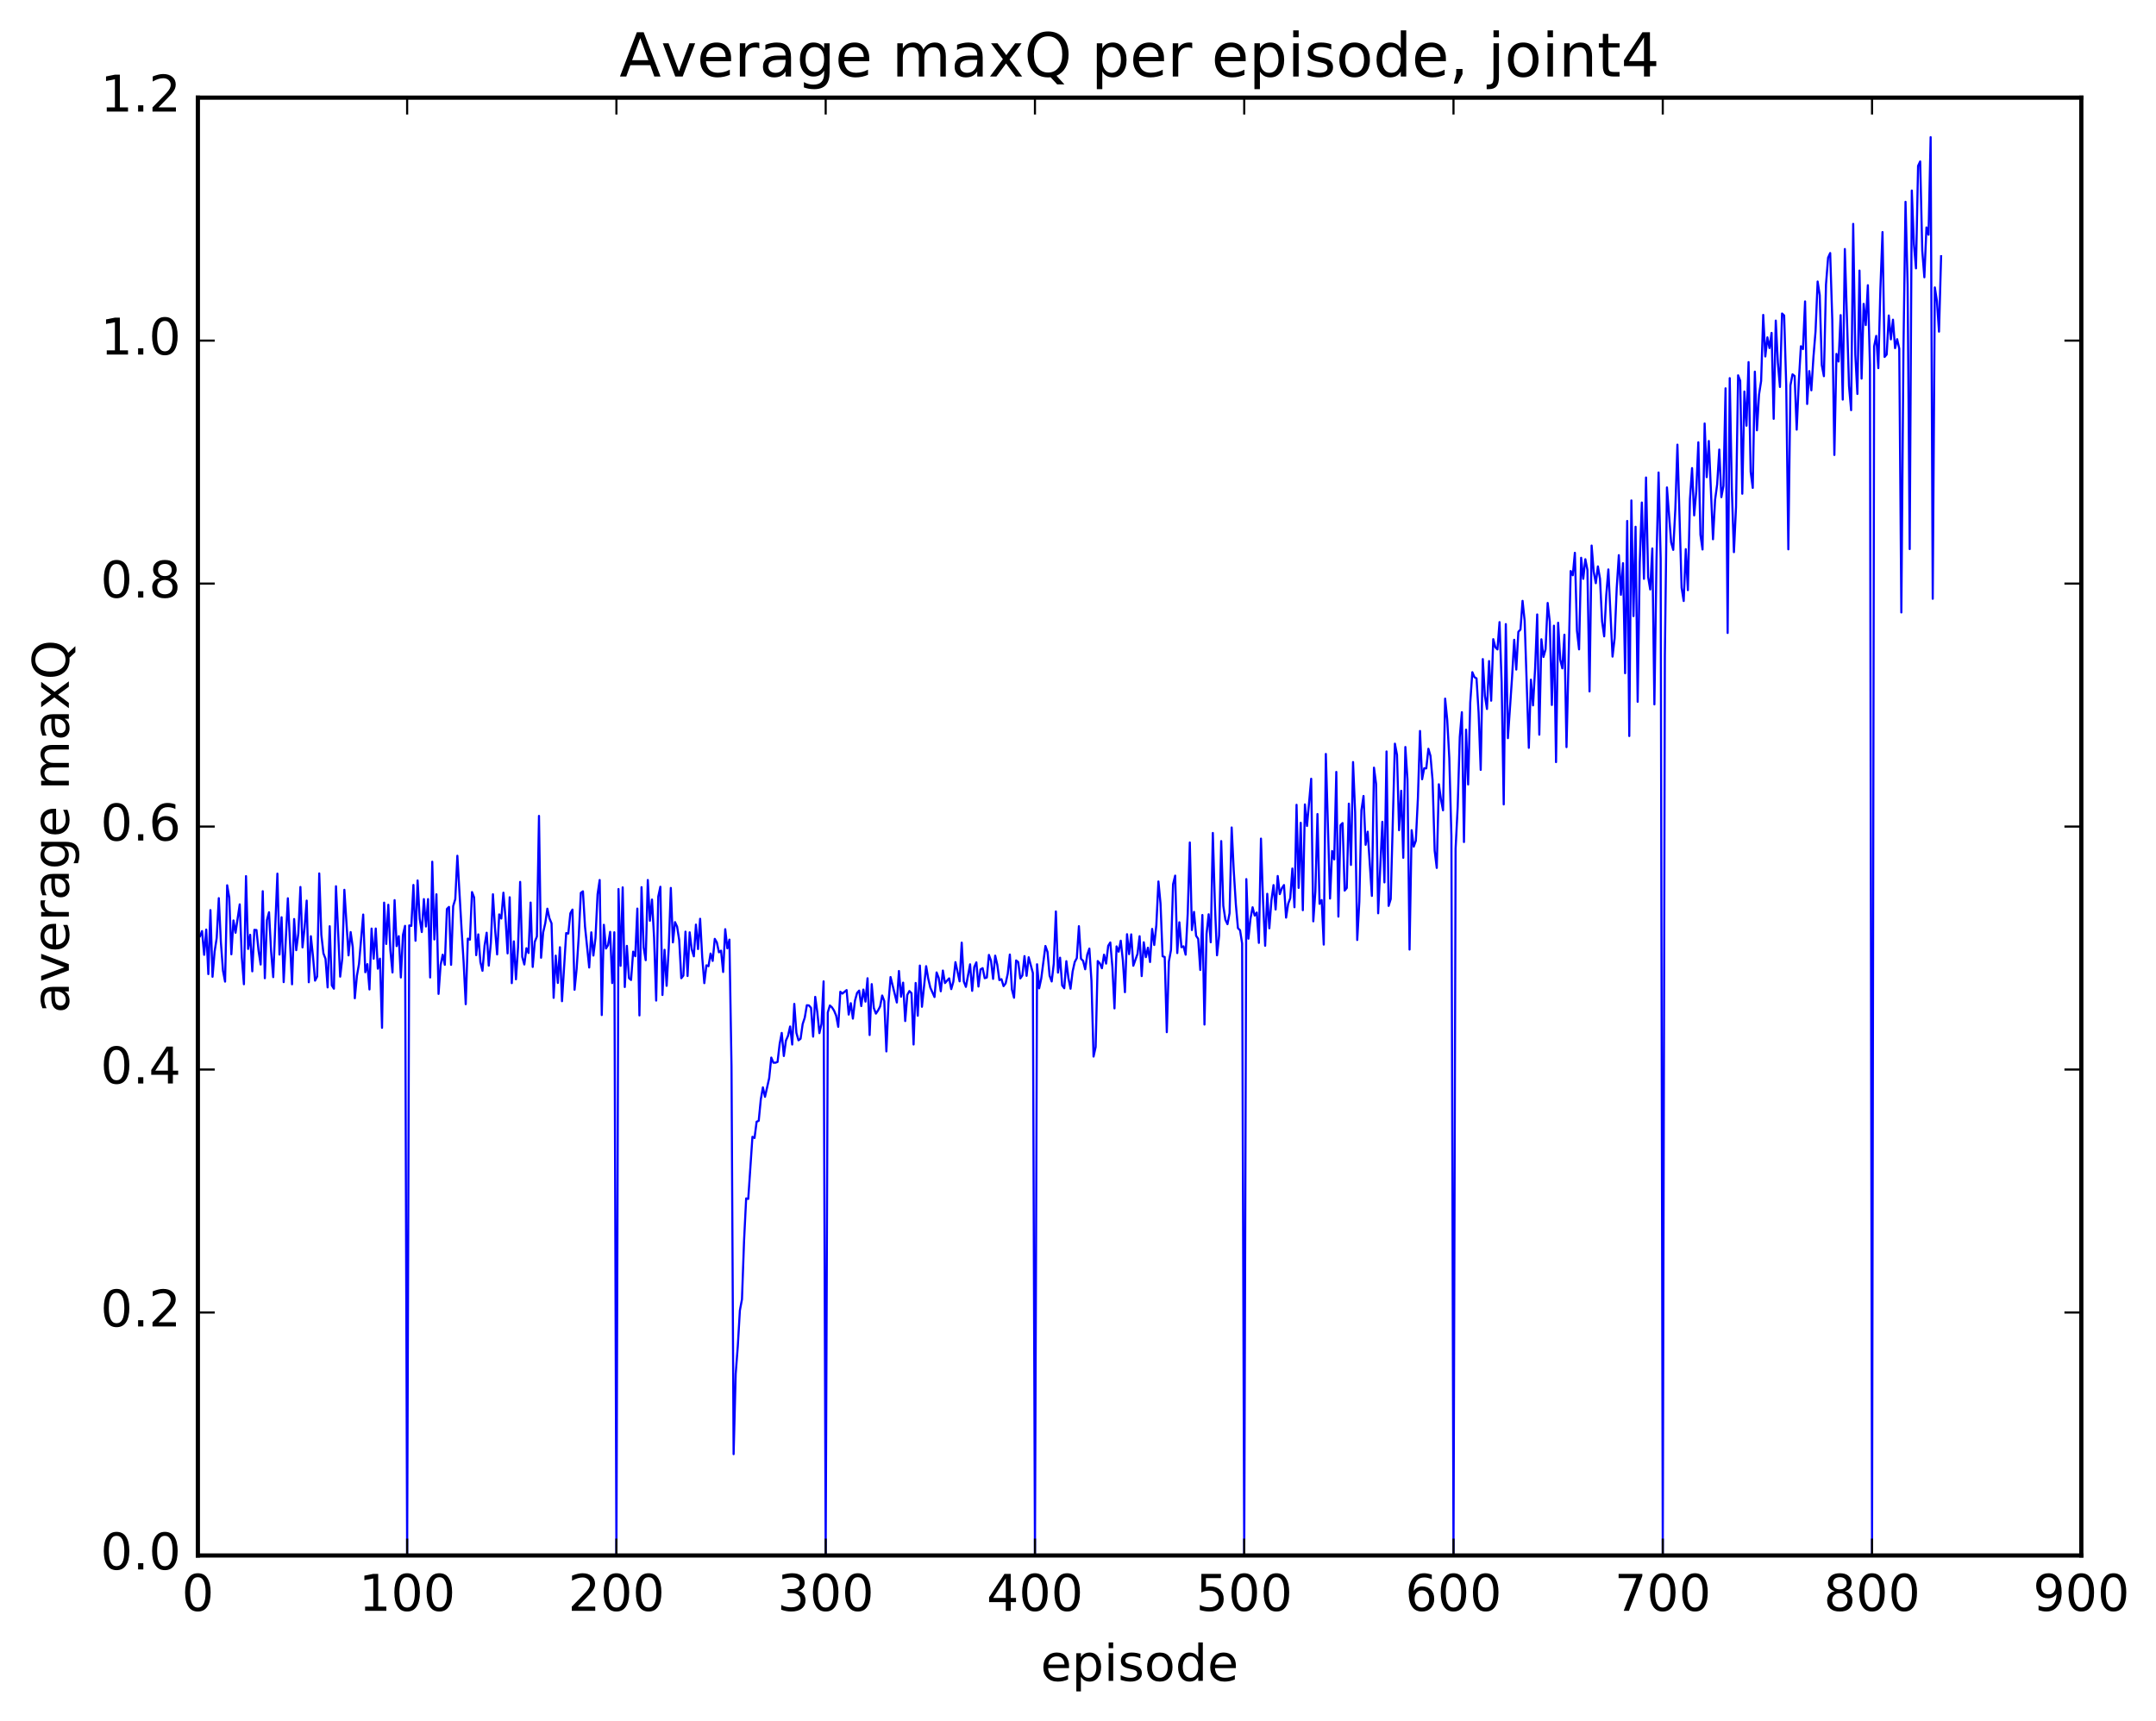 <?xml version="1.0" encoding="utf-8" standalone="no"?>
<!DOCTYPE svg PUBLIC "-//W3C//DTD SVG 1.1//EN"
  "http://www.w3.org/Graphics/SVG/1.1/DTD/svg11.dtd">
<!-- Created with matplotlib (http://matplotlib.org/) -->
<svg height="408pt" version="1.1" viewBox="0 0 511 408" width="511pt" xmlns="http://www.w3.org/2000/svg" xmlns:xlink="http://www.w3.org/1999/xlink">
 <defs>
  <style type="text/css">
*{stroke-linecap:butt;stroke-linejoin:round;stroke-miterlimit:100000;}
  </style>
 </defs>
 <g id="figure_1">
  <g id="patch_1">
   <path d="M 0 408.169 
L 511.95 408.169 
L 511.95 0 
L 0 0 
z
" style="fill:#ffffff;"/>
  </g>
  <g id="axes_1">
   <g id="patch_2">
    <path d="M 46.898 368.742 
L 493.298 368.742 
L 493.298 23.142 
L 46.898 23.142 
z
" style="fill:#ffffff;"/>
   </g>
   <g id="line2d_1">
    <path clip-path="url(#pf167be033a)" d="M 47.394 221.939 
L 47.889 220.723 
L 48.386 226.355 
L 48.882 220.366 
L 49.377 230.921 
L 49.873 215.748 
L 50.37 231.556 
L 50.865 225.595 
L 51.361 222.341 
L 51.858 212.914 
L 52.353 223.374 
L 52.849 230.104 
L 53.346 232.704 
L 53.842 209.862 
L 54.337 212.764 
L 54.834 226.228 
L 55.33 218.198 
L 55.825 221.12 
L 56.818 214.388 
L 57.313 226.985 
L 57.809 233.324 
L 58.306 207.693 
L 58.801 224.96 
L 59.297 221.606 
L 59.794 230.267 
L 60.289 220.431 
L 60.785 220.477 
L 61.282 225.392 
L 61.778 228.652 
L 62.273 211.266 
L 62.77 231.896 
L 63.266 218.105 
L 63.761 216.256 
L 64.257 225.546 
L 64.754 231.636 
L 65.746 207.104 
L 66.242 226.288 
L 66.737 217.448 
L 67.234 232.822 
L 68.225 212.946 
L 69.218 233.339 
L 69.713 217.862 
L 70.21 225.25 
L 70.706 221.3 
L 71.201 210.266 
L 71.698 224.593 
L 72.194 219.846 
L 72.689 213.499 
L 73.186 232.851 
L 73.681 221.945 
L 74.177 226.667 
L 74.674 232.471 
L 75.169 231.49 
L 75.665 207.057 
L 76.162 221.596 
L 76.657 225.999 
L 77.153 227.315 
L 77.65 234.076 
L 78.145 219.574 
L 78.641 233.588 
L 79.138 234.378 
L 79.633 210.096 
L 80.626 231.522 
L 81.121 227.239 
L 81.618 210.937 
L 82.609 226.482 
L 83.106 220.958 
L 83.602 224.472 
L 84.097 236.648 
L 84.594 231.335 
L 85.09 228.499 
L 86.082 216.801 
L 86.578 230.48 
L 87.073 228.555 
L 87.57 234.56 
L 88.066 220.126 
L 88.561 227.278 
L 89.058 220.117 
L 89.553 229.638 
L 90.049 227.257 
L 90.546 243.659 
L 91.041 213.98 
L 91.537 223.772 
L 92.034 214.484 
L 92.529 225.368 
L 93.025 230.534 
L 93.522 213.389 
L 94.017 224.284 
L 94.513 221.926 
L 95.01 231.72 
L 95.505 221.633 
L 96.001 219.481 
L 96.498 368.742 
L 96.993 219.382 
L 97.49 219.502 
L 97.986 209.785 
L 98.481 223.015 
L 98.978 208.723 
L 99.474 217.802 
L 99.969 220.954 
L 100.466 213.143 
L 100.962 219.637 
L 101.457 213.14 
L 101.954 231.719 
L 102.45 204.279 
L 102.945 222.708 
L 103.442 212.001 
L 103.938 235.615 
L 104.433 228.744 
L 104.93 226.315 
L 105.425 228.718 
L 105.921 215.492 
L 106.418 214.996 
L 106.913 228.725 
L 107.409 214.798 
L 107.906 213.159 
L 108.401 202.865 
L 109.394 220.211 
L 109.889 228.155 
L 110.385 238.056 
L 110.882 222.51 
L 111.377 222.765 
L 111.874 211.471 
L 112.37 212.746 
L 112.865 226.433 
L 113.362 221.504 
L 113.858 228.053 
L 114.353 230.14 
L 114.85 224.176 
L 115.346 221.11 
L 115.841 228.915 
L 116.338 223.54 
L 116.834 211.994 
L 117.329 220.175 
L 117.826 226.26 
L 118.322 216.769 
L 118.817 217.75 
L 119.314 211.622 
L 119.809 217.545 
L 120.305 226.015 
L 120.802 212.706 
L 121.297 233.066 
L 121.793 223.157 
L 122.29 232.157 
L 122.785 224.511 
L 123.281 209.065 
L 123.778 226.852 
L 124.273 228.644 
L 124.769 224.785 
L 125.266 225.917 
L 125.761 213.96 
L 126.257 229.224 
L 126.754 223.253 
L 127.249 222.009 
L 127.746 193.418 
L 128.242 227.042 
L 128.738 221.033 
L 129.233 218.871 
L 129.73 215.412 
L 130.226 217.695 
L 130.721 218.89 
L 131.218 236.552 
L 131.714 226.538 
L 132.209 233.022 
L 132.706 224.552 
L 133.202 237.346 
L 134.194 221.19 
L 134.69 221.319 
L 135.185 216.507 
L 135.681 215.625 
L 136.178 234.631 
L 136.673 229.641 
L 137.169 221.975 
L 137.666 211.661 
L 138.161 211.298 
L 138.657 219.662 
L 139.649 229.362 
L 140.145 221.02 
L 140.642 226.524 
L 141.137 222.385 
L 141.633 211.984 
L 142.13 208.611 
L 142.625 240.626 
L 143.121 219.236 
L 143.618 224.858 
L 144.113 224.074 
L 144.609 220.908 
L 145.106 233.048 
L 145.601 221.002 
L 146.097 368.742 
L 146.594 210.75 
L 147.089 228.963 
L 147.585 210.36 
L 148.082 233.985 
L 148.577 224.223 
L 149.073 231.869 
L 149.57 232.317 
L 150.065 225.591 
L 150.561 226.685 
L 151.058 215.39 
L 151.554 240.717 
L 152.049 210.312 
L 152.546 224.588 
L 153.042 227.623 
L 153.537 208.614 
L 154.034 218.275 
L 154.53 213.248 
L 155.025 222.273 
L 155.522 237.199 
L 156.018 212.539 
L 156.513 210.215 
L 157.01 235.873 
L 157.506 225.157 
L 158.001 233.703 
L 158.498 224.738 
L 158.994 210.493 
L 159.489 223.404 
L 159.986 218.598 
L 160.482 219.669 
L 160.977 222.831 
L 161.474 231.897 
L 161.97 231.272 
L 162.465 220.856 
L 162.962 231.372 
L 163.458 221.012 
L 163.953 225.086 
L 164.45 226.709 
L 164.946 219.187 
L 165.441 224.988 
L 165.938 217.809 
L 166.434 226.931 
L 166.929 233.065 
L 167.425 228.84 
L 167.922 229.049 
L 168.417 226.047 
L 168.913 227.796 
L 169.41 222.568 
L 169.905 223.431 
L 170.401 225.756 
L 170.898 225.359 
L 171.393 230.421 
L 171.889 220.275 
L 172.386 224.814 
L 172.881 222.744 
L 173.377 252.816 
L 173.874 344.724 
L 174.369 325.686 
L 174.865 319.15 
L 175.362 310.655 
L 175.857 308.015 
L 176.353 294.092 
L 176.85 284.098 
L 177.345 284.22 
L 178.338 269.487 
L 178.833 269.768 
L 179.329 265.92 
L 179.826 265.69 
L 180.321 260.621 
L 180.817 257.769 
L 181.314 260.014 
L 182.305 255.591 
L 182.802 250.706 
L 183.298 251.921 
L 183.793 251.932 
L 184.29 251.742 
L 184.786 247.486 
L 185.281 244.865 
L 185.778 250.337 
L 186.274 246.683 
L 186.769 245.563 
L 187.266 243.336 
L 187.762 247.618 
L 188.257 237.985 
L 188.754 244.848 
L 189.25 246.614 
L 189.745 246.258 
L 190.242 242.763 
L 190.738 241.245 
L 191.233 238.306 
L 191.73 238.345 
L 192.226 238.927 
L 192.721 245.745 
L 193.218 236.315 
L 193.714 239.965 
L 194.209 244.916 
L 194.706 242.728 
L 195.202 232.643 
L 195.697 368.742 
L 196.194 240.013 
L 196.69 238.356 
L 197.185 238.803 
L 197.681 239.568 
L 198.178 240.763 
L 198.673 243.423 
L 199.169 235.109 
L 199.666 235.542 
L 200.657 234.705 
L 201.154 240.516 
L 201.649 237.813 
L 202.145 241.478 
L 202.642 237.211 
L 203.137 235.392 
L 203.633 234.833 
L 204.13 238.504 
L 204.625 234.583 
L 205.121 237.448 
L 205.618 231.904 
L 206.113 245.365 
L 206.609 233.296 
L 207.106 238.958 
L 207.601 240.291 
L 208.097 239.561 
L 208.594 238.589 
L 209.089 235.995 
L 209.585 237.312 
L 210.082 249.251 
L 210.577 237.764 
L 211.073 231.617 
L 212.561 237.655 
L 213.058 230.186 
L 213.554 236.292 
L 214.049 232.946 
L 214.546 242.05 
L 215.042 235.848 
L 215.537 234.937 
L 216.034 235.44 
L 216.53 247.609 
L 217.025 233.022 
L 217.522 240.792 
L 218.018 228.898 
L 218.513 238.667 
L 219.506 229.042 
L 220.001 231.981 
L 220.498 234.134 
L 221.489 236.359 
L 221.986 230.524 
L 222.482 231.812 
L 222.977 234.996 
L 223.474 230.078 
L 223.97 233.046 
L 224.962 231.929 
L 225.458 234.483 
L 225.953 232.722 
L 226.45 228.087 
L 227.441 232.64 
L 227.938 223.459 
L 228.434 232.658 
L 228.929 233.951 
L 229.922 228.599 
L 230.417 234.891 
L 230.913 229.235 
L 231.41 228.137 
L 231.905 233.874 
L 232.401 229.804 
L 232.898 229.513 
L 233.393 231.89 
L 233.889 231.731 
L 234.386 226.371 
L 234.881 227.74 
L 235.377 232.056 
L 235.874 226.548 
L 236.369 228.712 
L 236.865 232.341 
L 237.362 232.123 
L 237.857 233.779 
L 238.353 233.12 
L 238.85 230.819 
L 239.345 226.283 
L 239.841 234.579 
L 240.338 236.527 
L 240.833 227.683 
L 241.329 228.07 
L 241.826 231.947 
L 242.321 231.233 
L 242.817 226.652 
L 243.314 231.331 
L 243.81 226.929 
L 244.802 230.658 
L 245.298 368.742 
L 245.793 228.591 
L 246.29 234.293 
L 246.786 231.989 
L 247.778 224.257 
L 248.274 225.66 
L 248.769 231.298 
L 249.266 232.667 
L 249.762 228.42 
L 250.257 216.071 
L 250.754 230.569 
L 251.25 227.036 
L 251.745 233.602 
L 252.242 234.275 
L 252.738 227.855 
L 253.233 231.895 
L 253.73 234.392 
L 254.226 230.301 
L 254.721 228.064 
L 255.218 227.124 
L 255.714 219.558 
L 256.209 227.287 
L 256.705 227.773 
L 257.202 229.776 
L 257.697 226.309 
L 258.193 224.873 
L 258.69 232.546 
L 259.185 250.469 
L 259.682 248.192 
L 260.178 227.824 
L 260.673 228.369 
L 261.17 229.533 
L 261.666 226.322 
L 262.161 228.438 
L 262.658 224.215 
L 263.154 223.42 
L 263.649 229.225 
L 264.146 239.049 
L 264.642 224.352 
L 265.137 225.606 
L 265.634 223.007 
L 266.13 227.674 
L 266.625 235.208 
L 267.122 221.464 
L 267.618 226.191 
L 268.113 221.502 
L 268.61 228.94 
L 269.601 226.135 
L 270.098 221.94 
L 270.594 231.392 
L 271.089 223.38 
L 271.586 226.902 
L 272.082 224.66 
L 272.577 228.059 
L 273.074 220.206 
L 273.57 224.022 
L 274.065 219.319 
L 274.562 208.964 
L 275.058 214.199 
L 275.553 226.695 
L 276.05 226.869 
L 276.546 244.688 
L 277.041 227.944 
L 277.538 225.212 
L 278.034 209.603 
L 278.529 207.572 
L 279.026 225.936 
L 279.522 218.638 
L 280.017 224.545 
L 280.514 224.33 
L 281.01 226.317 
L 281.505 216.569 
L 282.002 199.717 
L 282.498 220.48 
L 282.993 216.173 
L 283.49 221.84 
L 283.986 222.562 
L 284.481 229.942 
L 284.978 216.913 
L 285.474 242.882 
L 285.969 221.391 
L 286.466 216.742 
L 286.962 223.375 
L 287.457 197.461 
L 287.954 214.633 
L 288.45 226.464 
L 288.945 221.806 
L 289.442 199.386 
L 289.938 214.73 
L 290.433 218.036 
L 290.93 219.089 
L 291.425 216.468 
L 291.921 196.16 
L 292.418 206.464 
L 292.913 214.377 
L 293.409 220.038 
L 293.906 220.514 
L 294.401 223.661 
L 294.897 368.742 
L 295.394 208.401 
L 295.889 222.522 
L 296.385 217.751 
L 296.882 215.078 
L 297.377 217.048 
L 297.873 216.32 
L 298.37 223.522 
L 298.865 198.803 
L 299.361 213.726 
L 299.858 224.207 
L 300.353 211.885 
L 300.849 220.062 
L 301.346 213.433 
L 301.841 209.817 
L 302.337 215.606 
L 302.834 207.663 
L 303.329 211.962 
L 303.825 210.561 
L 304.322 209.809 
L 304.817 217.533 
L 305.313 214.263 
L 305.81 212.916 
L 306.305 205.891 
L 306.801 215.075 
L 307.298 190.787 
L 307.793 210.485 
L 308.289 195.056 
L 308.786 215.773 
L 309.281 190.699 
L 309.777 195.811 
L 310.769 184.608 
L 311.265 218.414 
L 311.762 211.36 
L 312.257 192.977 
L 312.753 214.261 
L 313.25 213.368 
L 313.745 223.927 
L 314.241 178.732 
L 315.233 213.014 
L 315.729 201.736 
L 316.226 203.726 
L 316.721 182.989 
L 317.217 217.295 
L 317.714 195.624 
L 318.209 195.12 
L 318.705 211.123 
L 319.202 210.512 
L 319.697 190.512 
L 320.193 205.036 
L 320.69 180.651 
L 321.185 192.607 
L 321.682 222.835 
L 322.178 213.752 
L 322.673 192.083 
L 323.17 188.692 
L 323.666 200.272 
L 324.161 197.162 
L 325.154 212.386 
L 325.649 181.98 
L 326.146 185.815 
L 326.642 216.506 
L 327.634 194.821 
L 328.13 209.181 
L 328.625 178.14 
L 329.122 214.751 
L 329.618 213.124 
L 330.61 176.295 
L 331.106 178.939 
L 331.601 196.813 
L 332.098 187.463 
L 332.594 203.345 
L 333.089 177.083 
L 333.586 184.739 
L 334.082 225.103 
L 334.577 196.801 
L 335.074 200.71 
L 335.57 199.305 
L 336.065 189.123 
L 336.562 173.284 
L 337.058 184.731 
L 337.553 182.121 
L 338.05 182.149 
L 338.546 177.502 
L 339.041 179.183 
L 339.538 184.941 
L 340.034 201.66 
L 340.529 205.752 
L 341.026 185.917 
L 341.522 189.515 
L 342.017 192.096 
L 342.514 165.618 
L 343.01 170.627 
L 343.505 179.751 
L 344.002 198.217 
L 344.498 368.742 
L 344.993 201.205 
L 345.49 191.299 
L 345.986 174.708 
L 346.481 168.833 
L 346.978 199.612 
L 347.474 172.977 
L 347.969 185.97 
L 348.466 166.562 
L 348.962 159.348 
L 349.457 160.519 
L 349.954 160.826 
L 350.45 168.945 
L 350.945 182.511 
L 351.442 156.242 
L 351.938 164.964 
L 352.433 168.075 
L 352.93 156.715 
L 353.425 166.108 
L 353.921 151.519 
L 354.418 153.435 
L 354.913 153.954 
L 355.409 147.48 
L 355.906 161.773 
L 356.401 190.696 
L 356.897 147.948 
L 357.394 174.987 
L 358.385 160.463 
L 358.882 151.666 
L 359.377 158.729 
L 359.873 149.775 
L 360.37 149.24 
L 360.865 142.438 
L 361.361 147.156 
L 362.353 177.283 
L 362.849 161.124 
L 363.346 167.219 
L 363.841 158.509 
L 364.337 145.661 
L 364.834 174.169 
L 365.329 151.547 
L 365.825 155.735 
L 366.322 153.902 
L 366.817 142.936 
L 367.313 147.348 
L 367.81 167.118 
L 368.305 148.328 
L 368.801 180.666 
L 369.298 147.638 
L 369.793 156.369 
L 370.289 158.442 
L 370.786 150.463 
L 371.281 177.111 
L 372.274 135.368 
L 372.769 136.362 
L 373.265 131.048 
L 373.762 149.537 
L 374.257 153.942 
L 374.753 132.228 
L 375.25 137.22 
L 375.745 132.568 
L 376.241 135.109 
L 376.738 163.911 
L 377.233 129.325 
L 377.729 135.519 
L 378.226 138.252 
L 378.721 134.275 
L 379.217 137.166 
L 379.714 147.299 
L 380.209 150.858 
L 380.705 141.089 
L 381.202 134.99 
L 382.193 155.658 
L 382.69 151.275 
L 383.185 139.383 
L 383.682 131.605 
L 384.178 141.004 
L 384.673 133.509 
L 385.17 159.591 
L 385.666 123.5 
L 386.161 174.486 
L 386.658 118.631 
L 387.154 146.059 
L 387.649 124.877 
L 388.146 166.369 
L 388.642 133.372 
L 389.137 119.126 
L 389.634 137.218 
L 390.13 113.195 
L 390.625 136.728 
L 391.122 139.737 
L 391.618 130.02 
L 392.113 166.985 
L 392.61 132.737 
L 393.106 112.01 
L 393.601 132.552 
L 394.098 368.742 
L 394.594 155.465 
L 395.089 115.551 
L 396.082 128.568 
L 396.577 130.357 
L 397.074 120.693 
L 397.57 105.408 
L 398.562 139.329 
L 399.058 142.473 
L 399.553 130.18 
L 400.05 139.905 
L 400.546 118.264 
L 401.041 110.967 
L 401.538 122.182 
L 402.034 116.507 
L 402.529 104.849 
L 403.026 126.774 
L 403.522 130.263 
L 404.017 100.388 
L 404.514 113.114 
L 405.01 104.541 
L 406.002 127.838 
L 406.498 118.483 
L 406.993 114.802 
L 407.49 106.571 
L 407.986 117.863 
L 408.481 115.181 
L 408.978 92.056 
L 409.474 150.05 
L 409.969 89.639 
L 410.466 115.909 
L 410.962 130.894 
L 411.457 120.225 
L 411.954 88.975 
L 412.45 90.274 
L 412.945 117.048 
L 413.442 92.812 
L 413.938 100.919 
L 414.433 85.842 
L 414.93 111.84 
L 415.425 115.66 
L 415.921 88.105 
L 416.418 102.012 
L 416.913 93.532 
L 417.409 90.319 
L 417.906 74.653 
L 418.401 84.505 
L 418.897 79.971 
L 419.394 82.512 
L 419.889 78.914 
L 420.385 99.289 
L 420.882 75.999 
L 421.377 85.99 
L 421.873 91.735 
L 422.37 74.32 
L 422.865 74.783 
L 423.361 91.393 
L 423.858 130.226 
L 424.353 91.371 
L 424.849 88.74 
L 425.346 89.142 
L 425.841 101.853 
L 426.337 90.53 
L 426.834 82.079 
L 427.329 82.755 
L 427.825 71.453 
L 428.322 95.768 
L 428.817 87.967 
L 429.313 92.534 
L 429.81 84.646 
L 430.305 78.572 
L 430.801 66.736 
L 431.298 69.951 
L 431.793 86.558 
L 432.289 89.18 
L 432.786 67.436 
L 433.281 61.097 
L 433.777 59.987 
L 434.274 75.824 
L 434.769 107.854 
L 435.265 83.888 
L 435.762 85.706 
L 436.257 74.702 
L 436.753 94.726 
L 437.25 59.033 
L 438.241 91.474 
L 438.738 97.236 
L 439.233 53.075 
L 439.729 84.028 
L 440.226 93.392 
L 440.721 64.141 
L 441.217 89.753 
L 441.714 72.032 
L 442.209 77.058 
L 442.705 67.616 
L 443.202 86.647 
L 443.697 368.742 
L 444.193 82.11 
L 444.69 79.623 
L 445.185 87.271 
L 445.682 68.313 
L 446.178 55.014 
L 446.673 84.617 
L 447.17 84.033 
L 447.666 74.787 
L 448.161 80.448 
L 448.658 75.783 
L 449.154 82.531 
L 449.649 80.402 
L 450.146 82.635 
L 450.642 145.189 
L 451.137 83.216 
L 451.634 47.841 
L 452.13 67.521 
L 452.625 130.168 
L 453.122 45.163 
L 453.618 57.827 
L 454.113 63.613 
L 454.61 39.333 
L 455.106 38.275 
L 455.601 59.426 
L 456.098 65.735 
L 456.594 53.913 
L 457.089 55.647 
L 457.586 32.511 
L 458.082 141.947 
L 458.577 68.134 
L 459.074 71.316 
L 459.57 78.622 
L 460.065 60.745 
L 460.065 60.745 
" style="fill:none;stroke:#0000ff;stroke-linecap:square;stroke-width:0.5;"/>
   </g>
   <g id="patch_3">
    <path d="M 46.898 368.742 
L 46.898 23.142 
" style="fill:none;stroke:#000000;stroke-linecap:square;stroke-linejoin:miter;"/>
   </g>
   <g id="patch_4">
    <path d="M 493.298 368.742 
L 493.298 23.142 
" style="fill:none;stroke:#000000;stroke-linecap:square;stroke-linejoin:miter;"/>
   </g>
   <g id="patch_5">
    <path d="M 46.898 23.142 
L 493.298 23.142 
" style="fill:none;stroke:#000000;stroke-linecap:square;stroke-linejoin:miter;"/>
   </g>
   <g id="patch_6">
    <path d="M 46.898 368.742 
L 493.298 368.742 
" style="fill:none;stroke:#000000;stroke-linecap:square;stroke-linejoin:miter;"/>
   </g>
   <g id="matplotlib.axis_1">
    <g id="xtick_1">
     <g id="line2d_2">
      <defs>
       <path d="M 0 0 
L 0 -4 
" id="m0de45913c8" style="stroke:#000000;stroke-width:0.5;"/>
      </defs>
      <g>
       <use style="stroke:#000000;stroke-width:0.5;" x="46.898" xlink:href="#m0de45913c8" y="368.742"/>
      </g>
     </g>
     <g id="line2d_3">
      <defs>
       <path d="M 0 0 
L 0 4 
" id="mb33ea653c6" style="stroke:#000000;stroke-width:0.5;"/>
      </defs>
      <g>
       <use style="stroke:#000000;stroke-width:0.5;" x="46.898" xlink:href="#mb33ea653c6" y="23.142"/>
      </g>
     </g>
     <g id="text_1">
      <!-- 0 -->
      <defs>
       <path d="M 31.781 66.406 
Q 24.172 66.406 20.328 58.906 
Q 16.5 51.422 16.5 36.375 
Q 16.5 21.391 20.328 13.891 
Q 24.172 6.391 31.781 6.391 
Q 39.453 6.391 43.281 13.891 
Q 47.125 21.391 47.125 36.375 
Q 47.125 51.422 43.281 58.906 
Q 39.453 66.406 31.781 66.406 
M 31.781 74.219 
Q 44.047 74.219 50.516 64.516 
Q 56.984 54.828 56.984 36.375 
Q 56.984 17.969 50.516 8.266 
Q 44.047 -1.422 31.781 -1.422 
Q 19.531 -1.422 13.062 8.266 
Q 6.594 17.969 6.594 36.375 
Q 6.594 54.828 13.062 64.516 
Q 19.531 74.219 31.781 74.219 
" id="BitstreamVeraSans-Roman-30"/>
      </defs>
      <g transform="translate(43.08 381.86)scale(0.12 -0.12)">
       <use xlink:href="#BitstreamVeraSans-Roman-30"/>
      </g>
     </g>
    </g>
    <g id="xtick_2">
     <g id="line2d_4">
      <g>
       <use style="stroke:#000000;stroke-width:0.5;" x="96.498" xlink:href="#m0de45913c8" y="368.742"/>
      </g>
     </g>
     <g id="line2d_5">
      <g>
       <use style="stroke:#000000;stroke-width:0.5;" x="96.498" xlink:href="#mb33ea653c6" y="23.142"/>
      </g>
     </g>
     <g id="text_2">
      <!-- 100 -->
      <defs>
       <path d="M 12.406 8.297 
L 28.516 8.297 
L 28.516 63.922 
L 10.984 60.406 
L 10.984 69.391 
L 28.422 72.906 
L 38.281 72.906 
L 38.281 8.297 
L 54.391 8.297 
L 54.391 0 
L 12.406 0 
z
" id="BitstreamVeraSans-Roman-31"/>
      </defs>
      <g transform="translate(85.045 381.86)scale(0.12 -0.12)">
       <use xlink:href="#BitstreamVeraSans-Roman-31"/>
       <use x="63.623" xlink:href="#BitstreamVeraSans-Roman-30"/>
       <use x="127.246" xlink:href="#BitstreamVeraSans-Roman-30"/>
      </g>
     </g>
    </g>
    <g id="xtick_3">
     <g id="line2d_6">
      <g>
       <use style="stroke:#000000;stroke-width:0.5;" x="146.097" xlink:href="#m0de45913c8" y="368.742"/>
      </g>
     </g>
     <g id="line2d_7">
      <g>
       <use style="stroke:#000000;stroke-width:0.5;" x="146.097" xlink:href="#mb33ea653c6" y="23.142"/>
      </g>
     </g>
     <g id="text_3">
      <!-- 200 -->
      <defs>
       <path d="M 19.188 8.297 
L 53.609 8.297 
L 53.609 0 
L 7.328 0 
L 7.328 8.297 
Q 12.938 14.109 22.625 23.891 
Q 32.328 33.688 34.812 36.531 
Q 39.547 41.844 41.422 45.531 
Q 43.312 49.219 43.312 52.781 
Q 43.312 58.594 39.234 62.25 
Q 35.156 65.922 28.609 65.922 
Q 23.969 65.922 18.812 64.312 
Q 13.672 62.703 7.812 59.422 
L 7.812 69.391 
Q 13.766 71.781 18.938 73 
Q 24.125 74.219 28.422 74.219 
Q 39.75 74.219 46.484 68.547 
Q 53.219 62.891 53.219 53.422 
Q 53.219 48.922 51.531 44.891 
Q 49.859 40.875 45.406 35.406 
Q 44.188 33.984 37.641 27.219 
Q 31.109 20.453 19.188 8.297 
" id="BitstreamVeraSans-Roman-32"/>
      </defs>
      <g transform="translate(134.645 381.86)scale(0.12 -0.12)">
       <use xlink:href="#BitstreamVeraSans-Roman-32"/>
       <use x="63.623" xlink:href="#BitstreamVeraSans-Roman-30"/>
       <use x="127.246" xlink:href="#BitstreamVeraSans-Roman-30"/>
      </g>
     </g>
    </g>
    <g id="xtick_4">
     <g id="line2d_8">
      <g>
       <use style="stroke:#000000;stroke-width:0.5;" x="195.697" xlink:href="#m0de45913c8" y="368.742"/>
      </g>
     </g>
     <g id="line2d_9">
      <g>
       <use style="stroke:#000000;stroke-width:0.5;" x="195.697" xlink:href="#mb33ea653c6" y="23.142"/>
      </g>
     </g>
     <g id="text_4">
      <!-- 300 -->
      <defs>
       <path d="M 40.578 39.312 
Q 47.656 37.797 51.625 33 
Q 55.609 28.219 55.609 21.188 
Q 55.609 10.406 48.188 4.484 
Q 40.766 -1.422 27.094 -1.422 
Q 22.516 -1.422 17.656 -0.516 
Q 12.797 0.391 7.625 2.203 
L 7.625 11.719 
Q 11.719 9.328 16.594 8.109 
Q 21.484 6.891 26.812 6.891 
Q 36.078 6.891 40.938 10.547 
Q 45.797 14.203 45.797 21.188 
Q 45.797 27.641 41.281 31.266 
Q 36.766 34.906 28.719 34.906 
L 20.219 34.906 
L 20.219 43.016 
L 29.109 43.016 
Q 36.375 43.016 40.234 45.922 
Q 44.094 48.828 44.094 54.297 
Q 44.094 59.906 40.109 62.906 
Q 36.141 65.922 28.719 65.922 
Q 24.656 65.922 20.016 65.031 
Q 15.375 64.156 9.812 62.312 
L 9.812 71.094 
Q 15.438 72.656 20.344 73.438 
Q 25.25 74.219 29.594 74.219 
Q 40.828 74.219 47.359 69.109 
Q 53.906 64.016 53.906 55.328 
Q 53.906 49.266 50.438 45.094 
Q 46.969 40.922 40.578 39.312 
" id="BitstreamVeraSans-Roman-33"/>
      </defs>
      <g transform="translate(184.245 381.86)scale(0.12 -0.12)">
       <use xlink:href="#BitstreamVeraSans-Roman-33"/>
       <use x="63.623" xlink:href="#BitstreamVeraSans-Roman-30"/>
       <use x="127.246" xlink:href="#BitstreamVeraSans-Roman-30"/>
      </g>
     </g>
    </g>
    <g id="xtick_5">
     <g id="line2d_10">
      <g>
       <use style="stroke:#000000;stroke-width:0.5;" x="245.298" xlink:href="#m0de45913c8" y="368.742"/>
      </g>
     </g>
     <g id="line2d_11">
      <g>
       <use style="stroke:#000000;stroke-width:0.5;" x="245.298" xlink:href="#mb33ea653c6" y="23.142"/>
      </g>
     </g>
     <g id="text_5">
      <!-- 400 -->
      <defs>
       <path d="M 37.797 64.312 
L 12.891 25.391 
L 37.797 25.391 
z
M 35.203 72.906 
L 47.609 72.906 
L 47.609 25.391 
L 58.016 25.391 
L 58.016 17.188 
L 47.609 17.188 
L 47.609 0 
L 37.797 0 
L 37.797 17.188 
L 4.891 17.188 
L 4.891 26.703 
z
" id="BitstreamVeraSans-Roman-34"/>
      </defs>
      <g transform="translate(233.845 381.86)scale(0.12 -0.12)">
       <use xlink:href="#BitstreamVeraSans-Roman-34"/>
       <use x="63.623" xlink:href="#BitstreamVeraSans-Roman-30"/>
       <use x="127.246" xlink:href="#BitstreamVeraSans-Roman-30"/>
      </g>
     </g>
    </g>
    <g id="xtick_6">
     <g id="line2d_12">
      <g>
       <use style="stroke:#000000;stroke-width:0.5;" x="294.897" xlink:href="#m0de45913c8" y="368.742"/>
      </g>
     </g>
     <g id="line2d_13">
      <g>
       <use style="stroke:#000000;stroke-width:0.5;" x="294.897" xlink:href="#mb33ea653c6" y="23.142"/>
      </g>
     </g>
     <g id="text_6">
      <!-- 500 -->
      <defs>
       <path d="M 10.797 72.906 
L 49.516 72.906 
L 49.516 64.594 
L 19.828 64.594 
L 19.828 46.734 
Q 21.969 47.469 24.109 47.828 
Q 26.266 48.188 28.422 48.188 
Q 40.625 48.188 47.75 41.5 
Q 54.891 34.812 54.891 23.391 
Q 54.891 11.625 47.562 5.094 
Q 40.234 -1.422 26.906 -1.422 
Q 22.312 -1.422 17.547 -0.641 
Q 12.797 0.141 7.719 1.703 
L 7.719 11.625 
Q 12.109 9.234 16.797 8.062 
Q 21.484 6.891 26.703 6.891 
Q 35.156 6.891 40.078 11.328 
Q 45.016 15.766 45.016 23.391 
Q 45.016 31 40.078 35.438 
Q 35.156 39.891 26.703 39.891 
Q 22.75 39.891 18.812 39.016 
Q 14.891 38.141 10.797 36.281 
z
" id="BitstreamVeraSans-Roman-35"/>
      </defs>
      <g transform="translate(283.445 381.86)scale(0.12 -0.12)">
       <use xlink:href="#BitstreamVeraSans-Roman-35"/>
       <use x="63.623" xlink:href="#BitstreamVeraSans-Roman-30"/>
       <use x="127.246" xlink:href="#BitstreamVeraSans-Roman-30"/>
      </g>
     </g>
    </g>
    <g id="xtick_7">
     <g id="line2d_14">
      <g>
       <use style="stroke:#000000;stroke-width:0.5;" x="344.498" xlink:href="#m0de45913c8" y="368.742"/>
      </g>
     </g>
     <g id="line2d_15">
      <g>
       <use style="stroke:#000000;stroke-width:0.5;" x="344.498" xlink:href="#mb33ea653c6" y="23.142"/>
      </g>
     </g>
     <g id="text_7">
      <!-- 600 -->
      <defs>
       <path d="M 33.016 40.375 
Q 26.375 40.375 22.484 35.828 
Q 18.609 31.297 18.609 23.391 
Q 18.609 15.531 22.484 10.953 
Q 26.375 6.391 33.016 6.391 
Q 39.656 6.391 43.531 10.953 
Q 47.406 15.531 47.406 23.391 
Q 47.406 31.297 43.531 35.828 
Q 39.656 40.375 33.016 40.375 
M 52.594 71.297 
L 52.594 62.312 
Q 48.875 64.062 45.094 64.984 
Q 41.312 65.922 37.594 65.922 
Q 27.828 65.922 22.672 59.328 
Q 17.531 52.734 16.797 39.406 
Q 19.672 43.656 24.016 45.922 
Q 28.375 48.188 33.594 48.188 
Q 44.578 48.188 50.953 41.516 
Q 57.328 34.859 57.328 23.391 
Q 57.328 12.156 50.688 5.359 
Q 44.047 -1.422 33.016 -1.422 
Q 20.359 -1.422 13.672 8.266 
Q 6.984 17.969 6.984 36.375 
Q 6.984 53.656 15.188 63.938 
Q 23.391 74.219 37.203 74.219 
Q 40.922 74.219 44.703 73.484 
Q 48.484 72.75 52.594 71.297 
" id="BitstreamVeraSans-Roman-36"/>
      </defs>
      <g transform="translate(333.045 381.86)scale(0.12 -0.12)">
       <use xlink:href="#BitstreamVeraSans-Roman-36"/>
       <use x="63.623" xlink:href="#BitstreamVeraSans-Roman-30"/>
       <use x="127.246" xlink:href="#BitstreamVeraSans-Roman-30"/>
      </g>
     </g>
    </g>
    <g id="xtick_8">
     <g id="line2d_16">
      <g>
       <use style="stroke:#000000;stroke-width:0.5;" x="394.098" xlink:href="#m0de45913c8" y="368.742"/>
      </g>
     </g>
     <g id="line2d_17">
      <g>
       <use style="stroke:#000000;stroke-width:0.5;" x="394.098" xlink:href="#mb33ea653c6" y="23.142"/>
      </g>
     </g>
     <g id="text_8">
      <!-- 700 -->
      <defs>
       <path d="M 8.203 72.906 
L 55.078 72.906 
L 55.078 68.703 
L 28.609 0 
L 18.312 0 
L 43.219 64.594 
L 8.203 64.594 
z
" id="BitstreamVeraSans-Roman-37"/>
      </defs>
      <g transform="translate(382.645 381.86)scale(0.12 -0.12)">
       <use xlink:href="#BitstreamVeraSans-Roman-37"/>
       <use x="63.623" xlink:href="#BitstreamVeraSans-Roman-30"/>
       <use x="127.246" xlink:href="#BitstreamVeraSans-Roman-30"/>
      </g>
     </g>
    </g>
    <g id="xtick_9">
     <g id="line2d_18">
      <g>
       <use style="stroke:#000000;stroke-width:0.5;" x="443.697" xlink:href="#m0de45913c8" y="368.742"/>
      </g>
     </g>
     <g id="line2d_19">
      <g>
       <use style="stroke:#000000;stroke-width:0.5;" x="443.697" xlink:href="#mb33ea653c6" y="23.142"/>
      </g>
     </g>
     <g id="text_9">
      <!-- 800 -->
      <defs>
       <path d="M 31.781 34.625 
Q 24.75 34.625 20.719 30.859 
Q 16.703 27.094 16.703 20.516 
Q 16.703 13.922 20.719 10.156 
Q 24.75 6.391 31.781 6.391 
Q 38.812 6.391 42.859 10.172 
Q 46.922 13.969 46.922 20.516 
Q 46.922 27.094 42.891 30.859 
Q 38.875 34.625 31.781 34.625 
M 21.922 38.812 
Q 15.578 40.375 12.031 44.719 
Q 8.5 49.078 8.5 55.328 
Q 8.5 64.062 14.719 69.141 
Q 20.953 74.219 31.781 74.219 
Q 42.672 74.219 48.875 69.141 
Q 55.078 64.062 55.078 55.328 
Q 55.078 49.078 51.531 44.719 
Q 48 40.375 41.703 38.812 
Q 48.828 37.156 52.797 32.312 
Q 56.781 27.484 56.781 20.516 
Q 56.781 9.906 50.312 4.234 
Q 43.844 -1.422 31.781 -1.422 
Q 19.734 -1.422 13.25 4.234 
Q 6.781 9.906 6.781 20.516 
Q 6.781 27.484 10.781 32.312 
Q 14.797 37.156 21.922 38.812 
M 18.312 54.391 
Q 18.312 48.734 21.844 45.562 
Q 25.391 42.391 31.781 42.391 
Q 38.141 42.391 41.719 45.562 
Q 45.312 48.734 45.312 54.391 
Q 45.312 60.062 41.719 63.234 
Q 38.141 66.406 31.781 66.406 
Q 25.391 66.406 21.844 63.234 
Q 18.312 60.062 18.312 54.391 
" id="BitstreamVeraSans-Roman-38"/>
      </defs>
      <g transform="translate(432.245 381.86)scale(0.12 -0.12)">
       <use xlink:href="#BitstreamVeraSans-Roman-38"/>
       <use x="63.623" xlink:href="#BitstreamVeraSans-Roman-30"/>
       <use x="127.246" xlink:href="#BitstreamVeraSans-Roman-30"/>
      </g>
     </g>
    </g>
    <g id="xtick_10">
     <g id="line2d_20">
      <g>
       <use style="stroke:#000000;stroke-width:0.5;" x="493.298" xlink:href="#m0de45913c8" y="368.742"/>
      </g>
     </g>
     <g id="line2d_21">
      <g>
       <use style="stroke:#000000;stroke-width:0.5;" x="493.298" xlink:href="#mb33ea653c6" y="23.142"/>
      </g>
     </g>
     <g id="text_10">
      <!-- 900 -->
      <defs>
       <path d="M 10.984 1.516 
L 10.984 10.5 
Q 14.703 8.734 18.5 7.812 
Q 22.312 6.891 25.984 6.891 
Q 35.75 6.891 40.891 13.453 
Q 46.047 20.016 46.781 33.406 
Q 43.953 29.203 39.594 26.953 
Q 35.25 24.703 29.984 24.703 
Q 19.047 24.703 12.672 31.312 
Q 6.297 37.938 6.297 49.422 
Q 6.297 60.641 12.938 67.422 
Q 19.578 74.219 30.609 74.219 
Q 43.266 74.219 49.922 64.516 
Q 56.594 54.828 56.594 36.375 
Q 56.594 19.141 48.406 8.859 
Q 40.234 -1.422 26.422 -1.422 
Q 22.703 -1.422 18.891 -0.688 
Q 15.094 0.047 10.984 1.516 
M 30.609 32.422 
Q 37.25 32.422 41.125 36.953 
Q 45.016 41.5 45.016 49.422 
Q 45.016 57.281 41.125 61.844 
Q 37.25 66.406 30.609 66.406 
Q 23.969 66.406 20.094 61.844 
Q 16.219 57.281 16.219 49.422 
Q 16.219 41.5 20.094 36.953 
Q 23.969 32.422 30.609 32.422 
" id="BitstreamVeraSans-Roman-39"/>
      </defs>
      <g transform="translate(481.845 381.86)scale(0.12 -0.12)">
       <use xlink:href="#BitstreamVeraSans-Roman-39"/>
       <use x="63.623" xlink:href="#BitstreamVeraSans-Roman-30"/>
       <use x="127.246" xlink:href="#BitstreamVeraSans-Roman-30"/>
      </g>
     </g>
    </g>
    <g id="text_11">
     <!-- episode -->
     <defs>
      <path d="M 45.406 46.391 
L 45.406 75.984 
L 54.391 75.984 
L 54.391 0 
L 45.406 0 
L 45.406 8.203 
Q 42.578 3.328 38.25 0.953 
Q 33.938 -1.422 27.875 -1.422 
Q 17.969 -1.422 11.734 6.484 
Q 5.516 14.406 5.516 27.297 
Q 5.516 40.188 11.734 48.094 
Q 17.969 56 27.875 56 
Q 33.938 56 38.25 53.625 
Q 42.578 51.266 45.406 46.391 
M 14.797 27.297 
Q 14.797 17.391 18.875 11.75 
Q 22.953 6.109 30.078 6.109 
Q 37.203 6.109 41.297 11.75 
Q 45.406 17.391 45.406 27.297 
Q 45.406 37.203 41.297 42.844 
Q 37.203 48.484 30.078 48.484 
Q 22.953 48.484 18.875 42.844 
Q 14.797 37.203 14.797 27.297 
" id="BitstreamVeraSans-Roman-64"/>
      <path d="M 18.109 8.203 
L 18.109 -20.797 
L 9.078 -20.797 
L 9.078 54.688 
L 18.109 54.688 
L 18.109 46.391 
Q 20.953 51.266 25.266 53.625 
Q 29.594 56 35.594 56 
Q 45.562 56 51.781 48.094 
Q 58.016 40.188 58.016 27.297 
Q 58.016 14.406 51.781 6.484 
Q 45.562 -1.422 35.594 -1.422 
Q 29.594 -1.422 25.266 0.953 
Q 20.953 3.328 18.109 8.203 
M 48.688 27.297 
Q 48.688 37.203 44.609 42.844 
Q 40.531 48.484 33.406 48.484 
Q 26.266 48.484 22.188 42.844 
Q 18.109 37.203 18.109 27.297 
Q 18.109 17.391 22.188 11.75 
Q 26.266 6.109 33.406 6.109 
Q 40.531 6.109 44.609 11.75 
Q 48.688 17.391 48.688 27.297 
" id="BitstreamVeraSans-Roman-70"/>
      <path d="M 30.609 48.391 
Q 23.391 48.391 19.188 42.75 
Q 14.984 37.109 14.984 27.297 
Q 14.984 17.484 19.156 11.844 
Q 23.344 6.203 30.609 6.203 
Q 37.797 6.203 41.984 11.859 
Q 46.188 17.531 46.188 27.297 
Q 46.188 37.016 41.984 42.703 
Q 37.797 48.391 30.609 48.391 
M 30.609 56 
Q 42.328 56 49.016 48.375 
Q 55.719 40.766 55.719 27.297 
Q 55.719 13.875 49.016 6.219 
Q 42.328 -1.422 30.609 -1.422 
Q 18.844 -1.422 12.172 6.219 
Q 5.516 13.875 5.516 27.297 
Q 5.516 40.766 12.172 48.375 
Q 18.844 56 30.609 56 
" id="BitstreamVeraSans-Roman-6f"/>
      <path d="M 44.281 53.078 
L 44.281 44.578 
Q 40.484 46.531 36.375 47.5 
Q 32.281 48.484 27.875 48.484 
Q 21.188 48.484 17.844 46.438 
Q 14.5 44.391 14.5 40.281 
Q 14.5 37.156 16.891 35.375 
Q 19.281 33.594 26.516 31.984 
L 29.594 31.297 
Q 39.156 29.25 43.188 25.516 
Q 47.219 21.781 47.219 15.094 
Q 47.219 7.469 41.188 3.016 
Q 35.156 -1.422 24.609 -1.422 
Q 20.219 -1.422 15.453 -0.562 
Q 10.688 0.297 5.422 2 
L 5.422 11.281 
Q 10.406 8.688 15.234 7.391 
Q 20.062 6.109 24.812 6.109 
Q 31.156 6.109 34.562 8.281 
Q 37.984 10.453 37.984 14.406 
Q 37.984 18.062 35.516 20.016 
Q 33.062 21.969 24.703 23.781 
L 21.578 24.516 
Q 13.234 26.266 9.516 29.906 
Q 5.812 33.547 5.812 39.891 
Q 5.812 47.609 11.281 51.797 
Q 16.75 56 26.812 56 
Q 31.781 56 36.172 55.266 
Q 40.578 54.547 44.281 53.078 
" id="BitstreamVeraSans-Roman-73"/>
      <path d="M 56.203 29.594 
L 56.203 25.203 
L 14.891 25.203 
Q 15.484 15.922 20.484 11.062 
Q 25.484 6.203 34.422 6.203 
Q 39.594 6.203 44.453 7.469 
Q 49.312 8.734 54.109 11.281 
L 54.109 2.781 
Q 49.266 0.734 44.188 -0.344 
Q 39.109 -1.422 33.891 -1.422 
Q 20.797 -1.422 13.156 6.188 
Q 5.516 13.812 5.516 26.812 
Q 5.516 40.234 12.766 48.109 
Q 20.016 56 32.328 56 
Q 43.359 56 49.781 48.891 
Q 56.203 41.797 56.203 29.594 
M 47.219 32.234 
Q 47.125 39.594 43.094 43.984 
Q 39.062 48.391 32.422 48.391 
Q 24.906 48.391 20.391 44.141 
Q 15.875 39.891 15.188 32.172 
z
" id="BitstreamVeraSans-Roman-65"/>
      <path d="M 9.422 54.688 
L 18.406 54.688 
L 18.406 0 
L 9.422 0 
z
M 9.422 75.984 
L 18.406 75.984 
L 18.406 64.594 
L 9.422 64.594 
z
" id="BitstreamVeraSans-Roman-69"/>
     </defs>
     <g transform="translate(246.632 398.474)scale(0.12 -0.12)">
      <use xlink:href="#BitstreamVeraSans-Roman-65"/>
      <use x="61.523" xlink:href="#BitstreamVeraSans-Roman-70"/>
      <use x="125.0" xlink:href="#BitstreamVeraSans-Roman-69"/>
      <use x="152.783" xlink:href="#BitstreamVeraSans-Roman-73"/>
      <use x="204.883" xlink:href="#BitstreamVeraSans-Roman-6f"/>
      <use x="266.064" xlink:href="#BitstreamVeraSans-Roman-64"/>
      <use x="329.541" xlink:href="#BitstreamVeraSans-Roman-65"/>
     </g>
    </g>
   </g>
   <g id="matplotlib.axis_2">
    <g id="ytick_1">
     <g id="line2d_22">
      <defs>
       <path d="M 0 0 
L 4 0 
" id="m5f2c00a560" style="stroke:#000000;stroke-width:0.5;"/>
      </defs>
      <g>
       <use style="stroke:#000000;stroke-width:0.5;" x="46.898" xlink:href="#m5f2c00a560" y="368.742"/>
      </g>
     </g>
     <g id="line2d_23">
      <defs>
       <path d="M 0 0 
L -4 0 
" id="m5b324790f3" style="stroke:#000000;stroke-width:0.5;"/>
      </defs>
      <g>
       <use style="stroke:#000000;stroke-width:0.5;" x="493.298" xlink:href="#m5b324790f3" y="368.742"/>
      </g>
     </g>
     <g id="text_12">
      <!-- 0.0 -->
      <defs>
       <path d="M 10.688 12.406 
L 21 12.406 
L 21 0 
L 10.688 0 
z
" id="BitstreamVeraSans-Roman-2e"/>
      </defs>
      <g transform="translate(23.814 372.053)scale(0.12 -0.12)">
       <use xlink:href="#BitstreamVeraSans-Roman-30"/>
       <use x="63.623" xlink:href="#BitstreamVeraSans-Roman-2e"/>
       <use x="95.41" xlink:href="#BitstreamVeraSans-Roman-30"/>
      </g>
     </g>
    </g>
    <g id="ytick_2">
     <g id="line2d_24">
      <g>
       <use style="stroke:#000000;stroke-width:0.5;" x="46.898" xlink:href="#m5f2c00a560" y="311.142"/>
      </g>
     </g>
     <g id="line2d_25">
      <g>
       <use style="stroke:#000000;stroke-width:0.5;" x="493.298" xlink:href="#m5b324790f3" y="311.142"/>
      </g>
     </g>
     <g id="text_13">
      <!-- 0.2 -->
      <g transform="translate(23.814 314.453)scale(0.12 -0.12)">
       <use xlink:href="#BitstreamVeraSans-Roman-30"/>
       <use x="63.623" xlink:href="#BitstreamVeraSans-Roman-2e"/>
       <use x="95.41" xlink:href="#BitstreamVeraSans-Roman-32"/>
      </g>
     </g>
    </g>
    <g id="ytick_3">
     <g id="line2d_26">
      <g>
       <use style="stroke:#000000;stroke-width:0.5;" x="46.898" xlink:href="#m5f2c00a560" y="253.542"/>
      </g>
     </g>
     <g id="line2d_27">
      <g>
       <use style="stroke:#000000;stroke-width:0.5;" x="493.298" xlink:href="#m5b324790f3" y="253.542"/>
      </g>
     </g>
     <g id="text_14">
      <!-- 0.4 -->
      <g transform="translate(23.814 256.853)scale(0.12 -0.12)">
       <use xlink:href="#BitstreamVeraSans-Roman-30"/>
       <use x="63.623" xlink:href="#BitstreamVeraSans-Roman-2e"/>
       <use x="95.41" xlink:href="#BitstreamVeraSans-Roman-34"/>
      </g>
     </g>
    </g>
    <g id="ytick_4">
     <g id="line2d_28">
      <g>
       <use style="stroke:#000000;stroke-width:0.5;" x="46.898" xlink:href="#m5f2c00a560" y="195.942"/>
      </g>
     </g>
     <g id="line2d_29">
      <g>
       <use style="stroke:#000000;stroke-width:0.5;" x="493.298" xlink:href="#m5b324790f3" y="195.942"/>
      </g>
     </g>
     <g id="text_15">
      <!-- 0.6 -->
      <g transform="translate(23.814 199.253)scale(0.12 -0.12)">
       <use xlink:href="#BitstreamVeraSans-Roman-30"/>
       <use x="63.623" xlink:href="#BitstreamVeraSans-Roman-2e"/>
       <use x="95.41" xlink:href="#BitstreamVeraSans-Roman-36"/>
      </g>
     </g>
    </g>
    <g id="ytick_5">
     <g id="line2d_30">
      <g>
       <use style="stroke:#000000;stroke-width:0.5;" x="46.898" xlink:href="#m5f2c00a560" y="138.342"/>
      </g>
     </g>
     <g id="line2d_31">
      <g>
       <use style="stroke:#000000;stroke-width:0.5;" x="493.298" xlink:href="#m5b324790f3" y="138.342"/>
      </g>
     </g>
     <g id="text_16">
      <!-- 0.8 -->
      <g transform="translate(23.814 141.653)scale(0.12 -0.12)">
       <use xlink:href="#BitstreamVeraSans-Roman-30"/>
       <use x="63.623" xlink:href="#BitstreamVeraSans-Roman-2e"/>
       <use x="95.41" xlink:href="#BitstreamVeraSans-Roman-38"/>
      </g>
     </g>
    </g>
    <g id="ytick_6">
     <g id="line2d_32">
      <g>
       <use style="stroke:#000000;stroke-width:0.5;" x="46.898" xlink:href="#m5f2c00a560" y="80.742"/>
      </g>
     </g>
     <g id="line2d_33">
      <g>
       <use style="stroke:#000000;stroke-width:0.5;" x="493.298" xlink:href="#m5b324790f3" y="80.742"/>
      </g>
     </g>
     <g id="text_17">
      <!-- 1.0 -->
      <g transform="translate(23.814 84.053)scale(0.12 -0.12)">
       <use xlink:href="#BitstreamVeraSans-Roman-31"/>
       <use x="63.623" xlink:href="#BitstreamVeraSans-Roman-2e"/>
       <use x="95.41" xlink:href="#BitstreamVeraSans-Roman-30"/>
      </g>
     </g>
    </g>
    <g id="ytick_7">
     <g id="line2d_34">
      <g>
       <use style="stroke:#000000;stroke-width:0.5;" x="46.898" xlink:href="#m5f2c00a560" y="23.142"/>
      </g>
     </g>
     <g id="line2d_35">
      <g>
       <use style="stroke:#000000;stroke-width:0.5;" x="493.298" xlink:href="#m5b324790f3" y="23.142"/>
      </g>
     </g>
     <g id="text_18">
      <!-- 1.2 -->
      <g transform="translate(23.814 26.453)scale(0.12 -0.12)">
       <use xlink:href="#BitstreamVeraSans-Roman-31"/>
       <use x="63.623" xlink:href="#BitstreamVeraSans-Roman-2e"/>
       <use x="95.41" xlink:href="#BitstreamVeraSans-Roman-32"/>
      </g>
     </g>
    </g>
    <g id="text_19">
     <!-- average maxQ -->
     <defs>
      <path d="M 2.984 54.688 
L 12.5 54.688 
L 29.594 8.797 
L 46.688 54.688 
L 56.203 54.688 
L 35.688 0 
L 23.484 0 
z
" id="BitstreamVeraSans-Roman-76"/>
      <path d="M 34.281 27.484 
Q 23.391 27.484 19.188 25 
Q 14.984 22.516 14.984 16.5 
Q 14.984 11.719 18.141 8.906 
Q 21.297 6.109 26.703 6.109 
Q 34.188 6.109 38.703 11.406 
Q 43.219 16.703 43.219 25.484 
L 43.219 27.484 
z
M 52.203 31.203 
L 52.203 0 
L 43.219 0 
L 43.219 8.297 
Q 40.141 3.328 35.547 0.953 
Q 30.953 -1.422 24.312 -1.422 
Q 15.922 -1.422 10.953 3.297 
Q 6 8.016 6 15.922 
Q 6 25.141 12.172 29.828 
Q 18.359 34.516 30.609 34.516 
L 43.219 34.516 
L 43.219 35.406 
Q 43.219 41.609 39.141 45 
Q 35.062 48.391 27.688 48.391 
Q 23 48.391 18.547 47.266 
Q 14.109 46.141 10.016 43.891 
L 10.016 52.203 
Q 14.938 54.109 19.578 55.047 
Q 24.219 56 28.609 56 
Q 40.484 56 46.344 49.844 
Q 52.203 43.703 52.203 31.203 
" id="BitstreamVeraSans-Roman-61"/>
      <path d="M 54.891 54.688 
L 35.109 28.078 
L 55.906 0 
L 45.312 0 
L 29.391 21.484 
L 13.484 0 
L 2.875 0 
L 24.125 28.609 
L 4.688 54.688 
L 15.281 54.688 
L 29.781 35.203 
L 44.281 54.688 
z
" id="BitstreamVeraSans-Roman-78"/>
      <path d="M 39.406 66.219 
Q 28.656 66.219 22.328 58.203 
Q 16.016 50.203 16.016 36.375 
Q 16.016 22.609 22.328 14.594 
Q 28.656 6.594 39.406 6.594 
Q 50.141 6.594 56.422 14.594 
Q 62.703 22.609 62.703 36.375 
Q 62.703 50.203 56.422 58.203 
Q 50.141 66.219 39.406 66.219 
M 53.219 1.312 
L 66.219 -12.891 
L 54.297 -12.891 
L 43.5 -1.219 
Q 41.891 -1.312 41.031 -1.359 
Q 40.188 -1.422 39.406 -1.422 
Q 24.031 -1.422 14.812 8.859 
Q 5.609 19.141 5.609 36.375 
Q 5.609 53.656 14.812 63.938 
Q 24.031 74.219 39.406 74.219 
Q 54.734 74.219 63.906 63.938 
Q 73.094 53.656 73.094 36.375 
Q 73.094 23.688 67.984 14.641 
Q 62.891 5.609 53.219 1.312 
" id="BitstreamVeraSans-Roman-51"/>
      <path d="M 52 44.188 
Q 55.375 50.25 60.062 53.125 
Q 64.75 56 71.094 56 
Q 79.641 56 84.281 50.016 
Q 88.922 44.047 88.922 33.016 
L 88.922 0 
L 79.891 0 
L 79.891 32.719 
Q 79.891 40.578 77.094 44.375 
Q 74.312 48.188 68.609 48.188 
Q 61.625 48.188 57.562 43.547 
Q 53.516 38.922 53.516 30.906 
L 53.516 0 
L 44.484 0 
L 44.484 32.719 
Q 44.484 40.625 41.703 44.406 
Q 38.922 48.188 33.109 48.188 
Q 26.219 48.188 22.156 43.531 
Q 18.109 38.875 18.109 30.906 
L 18.109 0 
L 9.078 0 
L 9.078 54.688 
L 18.109 54.688 
L 18.109 46.188 
Q 21.188 51.219 25.484 53.609 
Q 29.781 56 35.688 56 
Q 41.656 56 45.828 52.969 
Q 50 49.953 52 44.188 
" id="BitstreamVeraSans-Roman-6d"/>
      <path d="M 45.406 27.984 
Q 45.406 37.75 41.375 43.109 
Q 37.359 48.484 30.078 48.484 
Q 22.859 48.484 18.828 43.109 
Q 14.797 37.75 14.797 27.984 
Q 14.797 18.266 18.828 12.891 
Q 22.859 7.516 30.078 7.516 
Q 37.359 7.516 41.375 12.891 
Q 45.406 18.266 45.406 27.984 
M 54.391 6.781 
Q 54.391 -7.172 48.188 -13.984 
Q 42 -20.797 29.203 -20.797 
Q 24.469 -20.797 20.266 -20.094 
Q 16.062 -19.391 12.109 -17.922 
L 12.109 -9.188 
Q 16.062 -11.328 19.922 -12.344 
Q 23.781 -13.375 27.781 -13.375 
Q 36.625 -13.375 41.016 -8.766 
Q 45.406 -4.156 45.406 5.172 
L 45.406 9.625 
Q 42.625 4.781 38.281 2.391 
Q 33.938 0 27.875 0 
Q 17.828 0 11.672 7.656 
Q 5.516 15.328 5.516 27.984 
Q 5.516 40.672 11.672 48.328 
Q 17.828 56 27.875 56 
Q 33.938 56 38.281 53.609 
Q 42.625 51.219 45.406 46.391 
L 45.406 54.688 
L 54.391 54.688 
z
" id="BitstreamVeraSans-Roman-67"/>
      <path d="M 41.109 46.297 
Q 39.594 47.172 37.812 47.578 
Q 36.031 48 33.891 48 
Q 26.266 48 22.188 43.047 
Q 18.109 38.094 18.109 28.812 
L 18.109 0 
L 9.078 0 
L 9.078 54.688 
L 18.109 54.688 
L 18.109 46.188 
Q 20.953 51.172 25.484 53.578 
Q 30.031 56 36.531 56 
Q 37.453 56 38.578 55.875 
Q 39.703 55.766 41.062 55.516 
z
" id="BitstreamVeraSans-Roman-72"/>
      <path id="BitstreamVeraSans-Roman-20"/>
     </defs>
     <g transform="translate(16.318 240.209)rotate(-90.0)scale(0.12 -0.12)">
      <use xlink:href="#BitstreamVeraSans-Roman-61"/>
      <use x="61.279" xlink:href="#BitstreamVeraSans-Roman-76"/>
      <use x="120.459" xlink:href="#BitstreamVeraSans-Roman-65"/>
      <use x="181.982" xlink:href="#BitstreamVeraSans-Roman-72"/>
      <use x="223.096" xlink:href="#BitstreamVeraSans-Roman-61"/>
      <use x="284.375" xlink:href="#BitstreamVeraSans-Roman-67"/>
      <use x="347.852" xlink:href="#BitstreamVeraSans-Roman-65"/>
      <use x="409.375" xlink:href="#BitstreamVeraSans-Roman-20"/>
      <use x="441.162" xlink:href="#BitstreamVeraSans-Roman-6d"/>
      <use x="538.574" xlink:href="#BitstreamVeraSans-Roman-61"/>
      <use x="599.854" xlink:href="#BitstreamVeraSans-Roman-78"/>
      <use x="659.033" xlink:href="#BitstreamVeraSans-Roman-51"/>
     </g>
    </g>
   </g>
   <g id="text_20">
    <!-- Average maxQ per episode, joint4 -->
    <defs>
     <path d="M 34.188 63.188 
L 20.797 26.906 
L 47.609 26.906 
z
M 28.609 72.906 
L 39.797 72.906 
L 67.578 0 
L 57.328 0 
L 50.688 18.703 
L 17.828 18.703 
L 11.188 0 
L 0.781 0 
z
" id="BitstreamVeraSans-Roman-41"/>
     <path d="M 9.422 54.688 
L 18.406 54.688 
L 18.406 -0.984 
Q 18.406 -11.422 14.422 -16.109 
Q 10.453 -20.797 1.609 -20.797 
L -1.812 -20.797 
L -1.812 -13.188 
L 0.594 -13.188 
Q 5.719 -13.188 7.562 -10.812 
Q 9.422 -8.453 9.422 -0.984 
z
M 9.422 75.984 
L 18.406 75.984 
L 18.406 64.594 
L 9.422 64.594 
z
" id="BitstreamVeraSans-Roman-6a"/>
     <path d="M 18.312 70.219 
L 18.312 54.688 
L 36.812 54.688 
L 36.812 47.703 
L 18.312 47.703 
L 18.312 18.016 
Q 18.312 11.328 20.141 9.422 
Q 21.969 7.516 27.594 7.516 
L 36.812 7.516 
L 36.812 0 
L 27.594 0 
Q 17.188 0 13.234 3.875 
Q 9.281 7.766 9.281 18.016 
L 9.281 47.703 
L 2.688 47.703 
L 2.688 54.688 
L 9.281 54.688 
L 9.281 70.219 
z
" id="BitstreamVeraSans-Roman-74"/>
     <path d="M 11.719 12.406 
L 22.016 12.406 
L 22.016 4 
L 14.016 -11.625 
L 7.719 -11.625 
L 11.719 4 
z
" id="BitstreamVeraSans-Roman-2c"/>
     <path d="M 54.891 33.016 
L 54.891 0 
L 45.906 0 
L 45.906 32.719 
Q 45.906 40.484 42.875 44.328 
Q 39.844 48.188 33.797 48.188 
Q 26.516 48.188 22.312 43.547 
Q 18.109 38.922 18.109 30.906 
L 18.109 0 
L 9.078 0 
L 9.078 54.688 
L 18.109 54.688 
L 18.109 46.188 
Q 21.344 51.125 25.703 53.562 
Q 30.078 56 35.797 56 
Q 45.219 56 50.047 50.172 
Q 54.891 44.344 54.891 33.016 
" id="BitstreamVeraSans-Roman-6e"/>
    </defs>
    <g transform="translate(146.825 18.142)scale(0.144 -0.144)">
     <use xlink:href="#BitstreamVeraSans-Roman-41"/>
     <use x="68.33" xlink:href="#BitstreamVeraSans-Roman-76"/>
     <use x="127.51" xlink:href="#BitstreamVeraSans-Roman-65"/>
     <use x="189.033" xlink:href="#BitstreamVeraSans-Roman-72"/>
     <use x="230.146" xlink:href="#BitstreamVeraSans-Roman-61"/>
     <use x="291.426" xlink:href="#BitstreamVeraSans-Roman-67"/>
     <use x="354.902" xlink:href="#BitstreamVeraSans-Roman-65"/>
     <use x="416.426" xlink:href="#BitstreamVeraSans-Roman-20"/>
     <use x="448.213" xlink:href="#BitstreamVeraSans-Roman-6d"/>
     <use x="545.625" xlink:href="#BitstreamVeraSans-Roman-61"/>
     <use x="606.904" xlink:href="#BitstreamVeraSans-Roman-78"/>
     <use x="666.084" xlink:href="#BitstreamVeraSans-Roman-51"/>
     <use x="744.795" xlink:href="#BitstreamVeraSans-Roman-20"/>
     <use x="776.582" xlink:href="#BitstreamVeraSans-Roman-70"/>
     <use x="840.059" xlink:href="#BitstreamVeraSans-Roman-65"/>
     <use x="901.582" xlink:href="#BitstreamVeraSans-Roman-72"/>
     <use x="942.695" xlink:href="#BitstreamVeraSans-Roman-20"/>
     <use x="974.482" xlink:href="#BitstreamVeraSans-Roman-65"/>
     <use x="1036.006" xlink:href="#BitstreamVeraSans-Roman-70"/>
     <use x="1099.482" xlink:href="#BitstreamVeraSans-Roman-69"/>
     <use x="1127.266" xlink:href="#BitstreamVeraSans-Roman-73"/>
     <use x="1179.365" xlink:href="#BitstreamVeraSans-Roman-6f"/>
     <use x="1240.547" xlink:href="#BitstreamVeraSans-Roman-64"/>
     <use x="1304.023" xlink:href="#BitstreamVeraSans-Roman-65"/>
     <use x="1365.547" xlink:href="#BitstreamVeraSans-Roman-2c"/>
     <use x="1397.334" xlink:href="#BitstreamVeraSans-Roman-20"/>
     <use x="1429.121" xlink:href="#BitstreamVeraSans-Roman-6a"/>
     <use x="1456.904" xlink:href="#BitstreamVeraSans-Roman-6f"/>
     <use x="1518.086" xlink:href="#BitstreamVeraSans-Roman-69"/>
     <use x="1545.869" xlink:href="#BitstreamVeraSans-Roman-6e"/>
     <use x="1609.248" xlink:href="#BitstreamVeraSans-Roman-74"/>
     <use x="1648.457" xlink:href="#BitstreamVeraSans-Roman-34"/>
    </g>
   </g>
  </g>
 </g>
 <defs>
  <clipPath id="pf167be033a">
   <rect height="345.6" width="446.4" x="46.898" y="23.142"/>
  </clipPath>
 </defs>
</svg>
